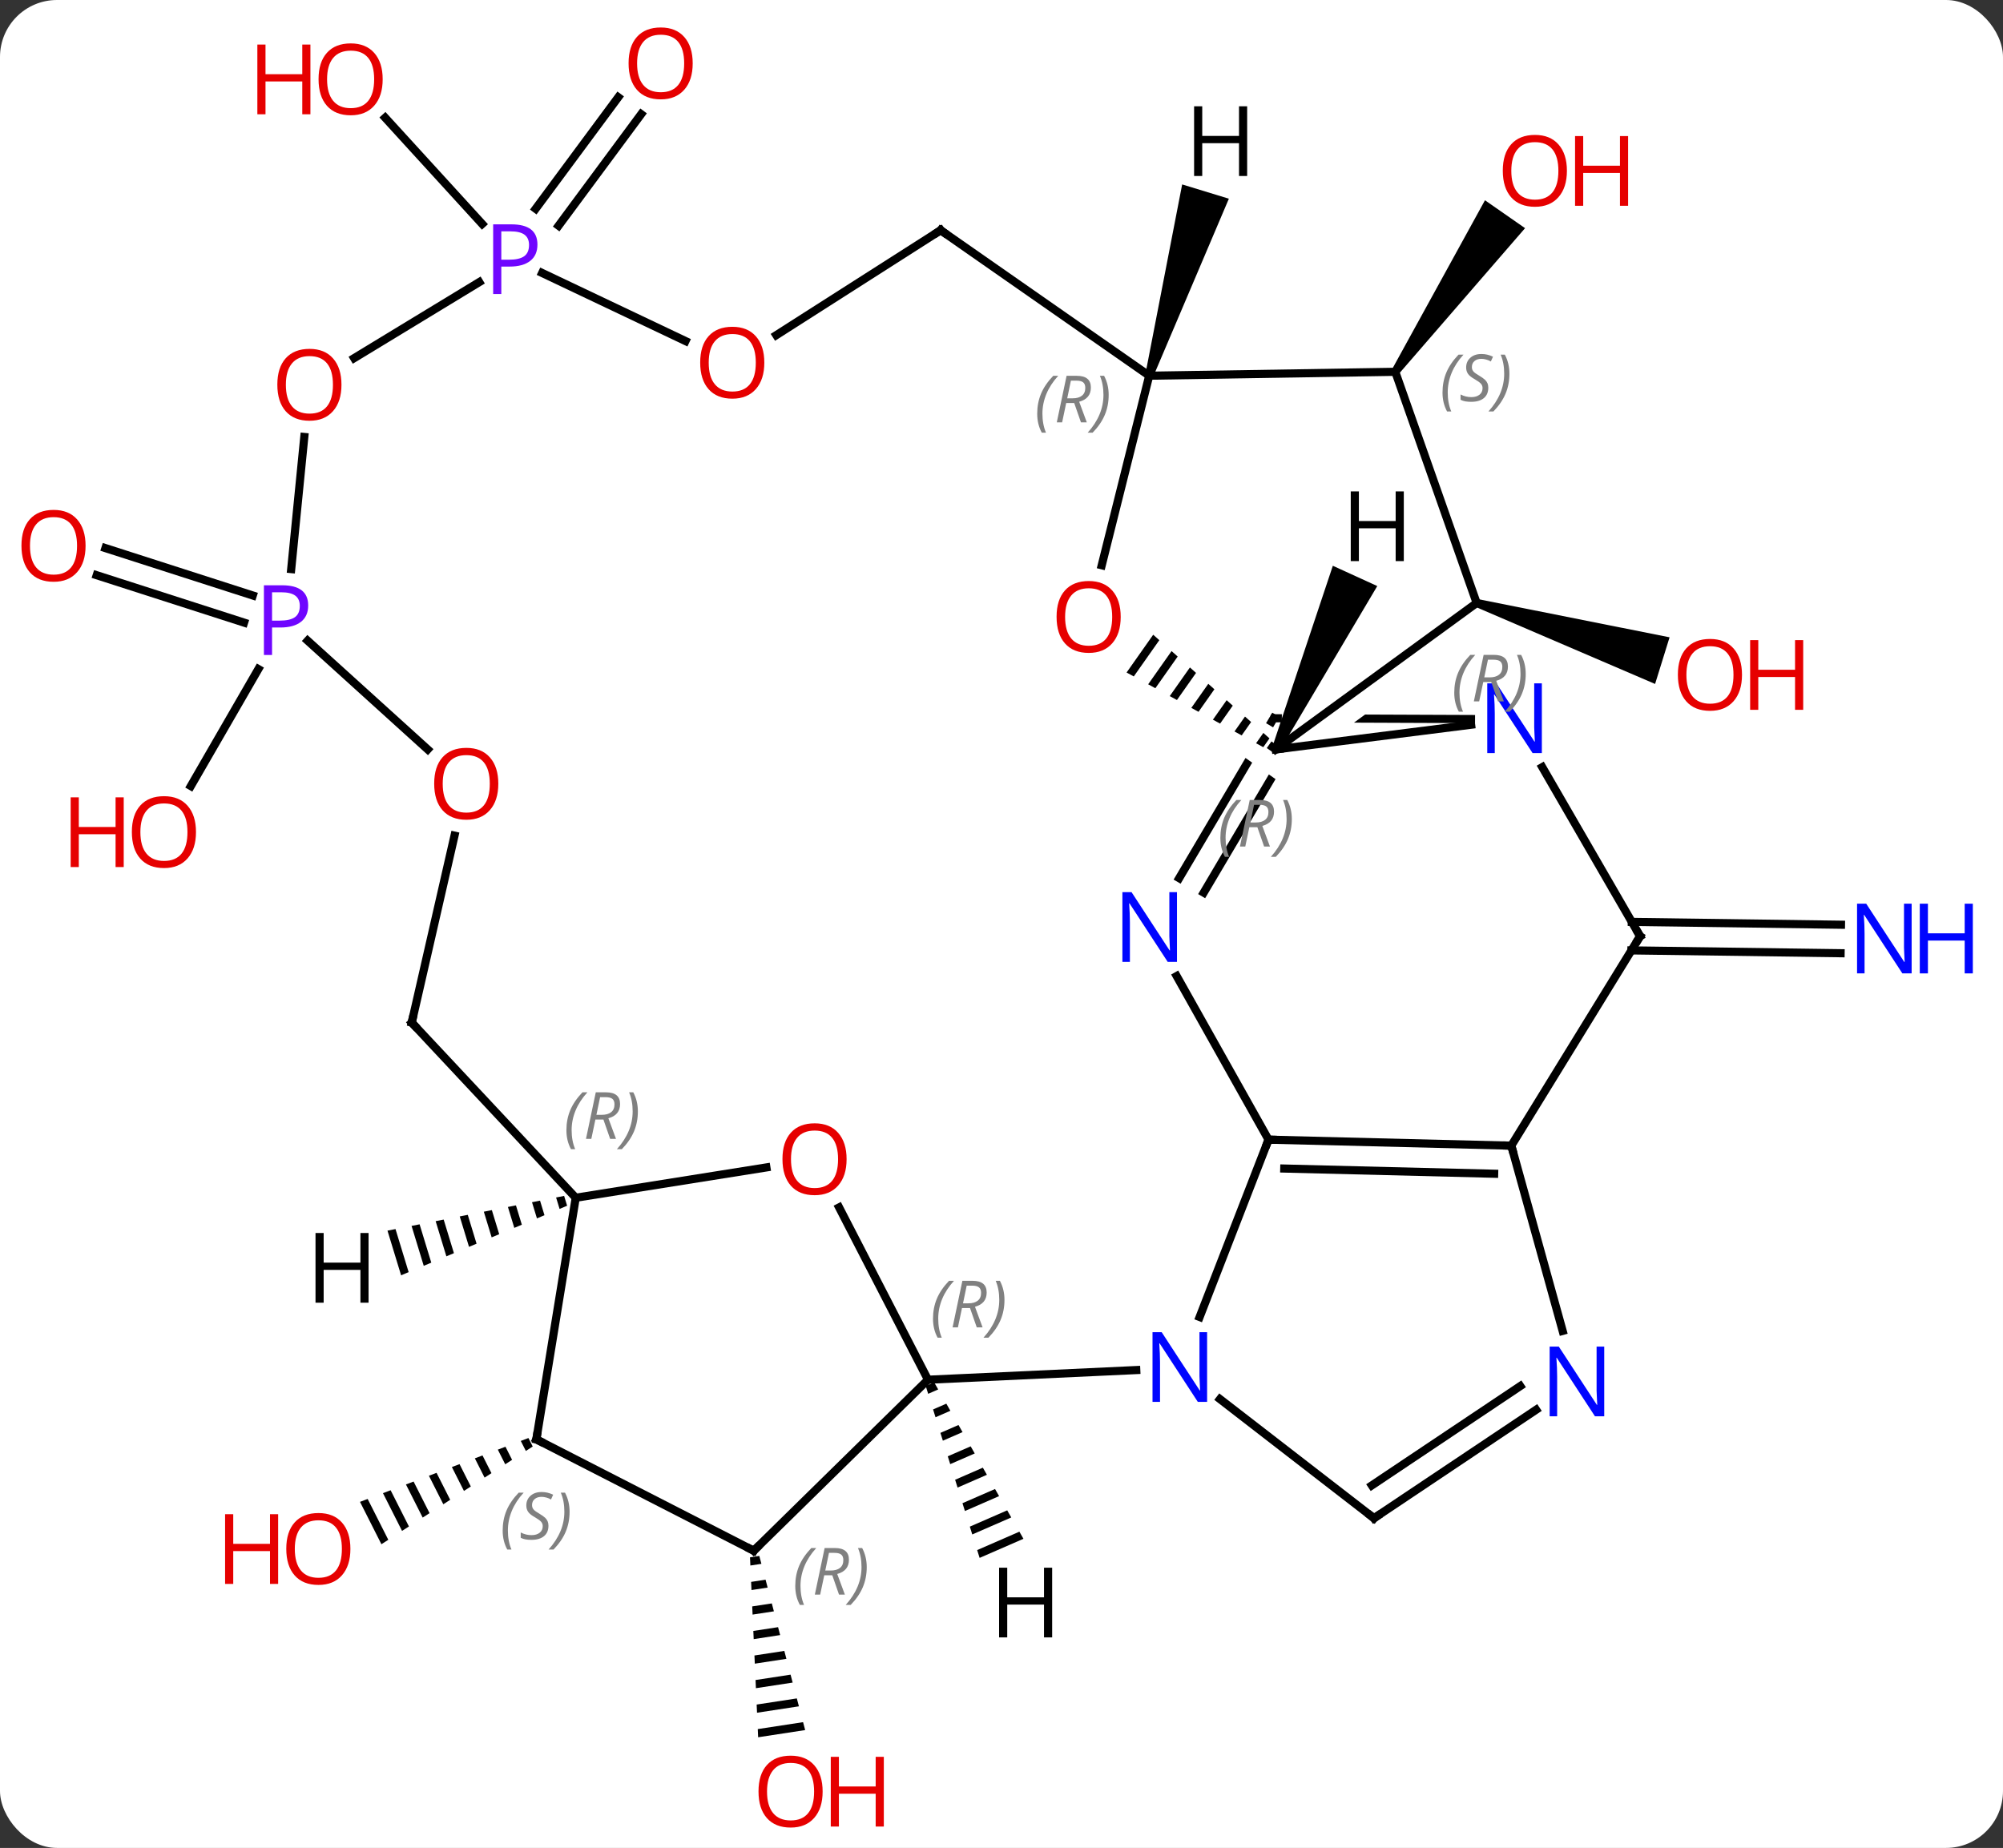 <svg width="246" viewBox="0 0 246 227" style="fill-opacity:1; color-rendering:auto; color-interpolation:auto; text-rendering:auto; stroke:black; stroke-linecap:square; stroke-miterlimit:10; shape-rendering:auto; stroke-opacity:1; fill:black; stroke-dasharray:none; font-weight:normal; stroke-width:1; font-family:'Open Sans'; font-style:normal; stroke-linejoin:miter; font-size:12; stroke-dashoffset:0; image-rendering:auto;" height="227" class="cas-substance-image" xmlns:xlink="http://www.w3.org/1999/xlink" xmlns="http://www.w3.org/2000/svg"><rect x="0" y="0" width="246" height="227" fill="#333333" stroke="none"/><svg class="cas-substance-single-component"><rect y="0" x="0" width="246" stroke="none" ry="7" rx="7" height="227" fill="white" class="cas-substance-group"/><svg y="0" x="0" width="246" viewBox="0 0 246 227" style="fill:black;" height="227" class="cas-substance-single-component-image"><svg><g><clipPath id="clipPath_ac89b496a4a544b0adb4343a9a22c44b1" clipPathUnits="userSpaceOnUse"><path d="M22.122 -39.175 L21.042 -37.349 L21.042 -37.349 L42.48 -22.233 L39.022 -17.329 L17.98 -32.167 L17.98 -32.167 L3.074 -6.948 L37.51 13.405 L56.557 -18.822 L22.122 -39.175 Z"/></clipPath><clipPath id="clipPath_ac89b496a4a544b0adb4343a9a22c44b2" clipPathUnits="userSpaceOnUse"><path d="M33.762 -45.785 L33.669 -22.726 L35.284 -23.903 L45.258 -45.738 L45.258 -45.738 L33.762 -45.785 ZM33.662 -21.096 L33.659 -20.346 L33.871 -20.81 L33.662 -21.096 ZM51.842 -45.712 L45.174 -31.114 L63.621 -44.563 L67.156 -39.715 L40.088 -19.981 L40.088 -19.981 L38.857 -17.285 L37.34 -17.977 L37.34 -17.977 L36.423 -17.309 L35.234 -18.939 L35.234 -18.939 L33.656 -19.66 L33.6 -5.785 L70.68 -5.635 L70.842 -45.635 L51.842 -45.712 Z"/></clipPath><g transform="translate(119,114)" style="text-rendering:geometricPrecision; color-rendering:optimizeQuality; color-interpolation:linearRGB; stroke-linecap:butt; image-rendering:optimizeQuality;"><path style="stroke:none;" d="M-25.745 77.13 L-26.888 77.305 L-26.888 77.305 L-26.843 78.309 L-26.843 78.309 L-25.489 78.102 L-25.489 78.102 L-25.745 77.13 ZM-24.977 80.047 L-26.752 80.319 L-26.752 80.319 L-26.706 81.323 L-26.706 81.323 L-24.721 81.019 L-24.721 81.019 L-24.977 80.047 ZM-24.209 82.964 L-26.616 83.332 L-26.616 83.332 L-26.57 84.337 L-26.57 84.337 L-23.953 83.936 L-23.953 83.936 L-24.209 82.964 ZM-23.441 85.881 L-26.479 86.346 L-26.479 86.346 L-26.434 87.351 L-26.434 87.351 L-23.185 86.853 L-23.185 86.853 L-23.441 85.881 ZM-22.673 88.798 L-26.343 89.36 L-26.343 89.36 L-26.298 90.365 L-26.298 90.365 L-22.417 89.771 L-22.417 89.771 L-22.673 88.798 ZM-21.905 91.715 L-26.207 92.374 L-26.207 92.374 L-26.161 93.378 L-26.161 93.378 L-21.649 92.688 L-21.649 92.688 L-21.905 91.715 ZM-21.137 94.633 L-26.071 95.388 L-26.071 95.388 L-26.025 96.392 L-26.025 96.392 L-20.881 95.605 L-20.881 95.605 L-21.137 94.633 ZM-20.369 97.55 L-25.934 98.401 L-25.934 98.401 L-25.889 99.406 L-25.889 99.406 L-20.113 98.522 L-20.113 98.522 L-20.369 97.55 Z"/><line y2="-0.753" y1="-0.406" x2="81.411" x1="107.1" style="fill:none;"/><line y2="2.747" y1="3.094" x2="81.364" x1="107.053" style="fill:none;"/><path style="stroke:none;" d="M-54.099 62.648 L-55.039 63.004 L-54.417 64.236 L-54.417 64.236 L-53.572 63.69 L-53.572 63.69 L-54.099 62.648 ZM-56.92 63.717 L-57.86 64.073 L-57.86 64.073 L-56.951 65.873 L-56.951 65.873 L-56.106 65.327 L-56.106 65.327 L-56.92 63.717 ZM-59.741 64.786 L-60.681 65.143 L-60.681 65.143 L-59.485 67.51 L-58.641 66.964 L-58.641 66.964 L-59.741 64.786 ZM-62.562 65.855 L-63.502 66.212 L-63.502 66.212 L-62.019 69.147 L-62.019 69.147 L-61.175 68.601 L-61.175 68.601 L-62.562 65.855 ZM-65.383 66.925 L-66.323 67.281 L-66.323 67.281 L-64.554 70.783 L-64.554 70.783 L-63.709 70.238 L-63.709 70.238 L-65.383 66.925 ZM-68.204 67.994 L-69.144 68.35 L-69.144 68.35 L-67.088 72.42 L-66.243 71.875 L-68.204 67.994 ZM-71.025 69.063 L-71.965 69.42 L-69.622 74.057 L-69.622 74.057 L-68.777 73.511 L-71.025 69.063 ZM-73.846 70.132 L-74.786 70.489 L-74.786 70.489 L-72.156 75.694 L-72.156 75.694 L-71.311 75.148 L-71.311 75.148 L-73.846 70.132 Z"/><path style="stroke:none;" d="M62.21 -39.453 L62.506 -40.407 L86.05 -35.713 L84.271 -29.983 Z"/><line y2="-37.519" y1="-43.339" x2="-89.026" x1="-107.122" style="fill:none;"/><line y2="-40.851" y1="-46.671" x2="-87.955" x1="-106.051" style="fill:none;"/><line y2="-31.81" y1="-17.44" x2="-87.268" x1="-95.564" style="fill:none;"/><path style="stroke:none;" d="M52.772 -68.042 L51.952 -68.614 L63.378 -89.4 L68.302 -85.972 Z"/><line y2="-88.356" y1="-102.056" x2="-53.211" x1="-43.068" style="fill:none;"/><line y2="-86.273" y1="-99.974" x2="-50.398" x1="-40.255" style="fill:none;"/><line y2="-86.49" y1="-99.54" x2="-59.78" x1="-71.694" style="fill:none;"/><line y2="25.995" y1="47.78" x2="36.795" x1="28.334" style="fill:none;"/><line y2="55.485" y1="54.299" x2="-5.028" x1="20.55" style="fill:none;"/><line y2="72.498" y1="57.867" x2="49.749" x1="30.833" style="fill:none;"/><line y2="26.733" y1="25.995" x2="66.612" x1="36.795" style="fill:none;"/><line y2="30.182" y1="29.544" x2="64.505" x1="38.728" style="fill:none;"/><line y2="5.9" y1="25.995" x2="25.513" x1="36.795" style="fill:none;"/><line y2="34.32" y1="55.485" x2="-15.944" x1="-5.028" style="fill:none;"/><line y2="76.491" y1="55.485" x2="-26.427" x1="-5.028" style="fill:none;"/><line y2="59.176" y1="72.498" x2="69.659" x1="49.749" style="fill:none;"/><line y2="56.267" y1="68.465" x2="67.713" x1="49.482" style="fill:none;"/><line y2="49.487" y1="26.733" x2="72.918" x1="66.612" style="fill:none;"/><line y2="1.011" y1="26.733" x2="82.431" x1="66.612" style="fill:none;"/><line y2="-25.77" y1="-6.128" x2="37.431" x1="25.822" style="fill:none; clip-path:url(#clipPath_ac89b496a4a544b0adb4343a9a22c44b1);"/><line y2="-22.25" y1="-4.347" x2="39.416" x1="28.835" style="fill:none; clip-path:url(#clipPath_ac89b496a4a544b0adb4343a9a22c44b1);"/><line y2="33.132" y1="29.407" x2="-48.291" x1="-24.876" style="fill:none;"/><line y2="62.811" y1="76.491" x2="-53.127" x1="-26.427" style="fill:none;"/><line y2="-19.762" y1="1.011" x2="70.416" x1="82.431" style="fill:none;"/><line y2="-25.672" y1="-25.77" x2="61.66" x1="37.431" style="fill:none; clip-path:url(#clipPath_ac89b496a4a544b0adb4343a9a22c44b2);"/><line y2="62.811" y1="33.132" x2="-53.127" x1="-48.291" style="fill:none;"/><line y2="11.613" y1="33.132" x2="-68.433" x1="-48.291" style="fill:none;"/><line y2="-21.942" y1="-24.975" x2="37.686" x1="61.675" style="fill:none;"/><line y2="-11.351" y1="11.613" x2="-63.179" x1="-68.433" style="fill:none;"/><path style="stroke:none;" d="M22.632 -36.031 L19.362 -31.389 L20.246 -30.906 L20.246 -30.906 L23.383 -35.361 L23.383 -35.361 L22.632 -36.031 ZM24.887 -34.021 L22.013 -29.941 L22.896 -29.458 L25.638 -33.351 L25.638 -33.351 L24.887 -34.021 ZM27.141 -32.01 L24.663 -28.492 L25.547 -28.009 L25.547 -28.009 L27.893 -31.34 L27.893 -31.34 L27.141 -32.01 ZM29.396 -30 L27.314 -27.044 L27.314 -27.044 L28.198 -26.561 L28.198 -26.561 L30.148 -29.329 L30.148 -29.329 L29.396 -30 ZM31.651 -27.989 L29.965 -25.595 L30.849 -25.112 L30.849 -25.112 L32.403 -27.319 L32.403 -27.319 L31.651 -27.989 ZM33.906 -25.978 L32.616 -24.147 L32.616 -24.147 L33.499 -23.664 L34.657 -25.308 L33.906 -25.978 ZM36.16 -23.968 L35.266 -22.698 L36.15 -22.215 L36.15 -22.215 L36.912 -23.298 L36.16 -23.968 Z"/><line y2="-39.93" y1="-21.942" x2="62.358" x1="37.686" style="fill:none;"/><line y2="-35.298" y1="-21.939" x2="-81.219" x1="-66.47" style="fill:none;"/><line y2="-67.848" y1="-44.565" x2="22.14" x1="16.31" style="fill:none;"/><line y2="-68.328" y1="-39.93" x2="52.362" x1="62.358" style="fill:none;"/><line y2="-60.324" y1="-44.094" x2="-81.628" x1="-83.235" style="fill:none;"/><line y2="-68.328" y1="-67.848" x2="52.362" x1="22.14" style="fill:none;"/><line y2="-85.719" y1="-67.848" x2="-3.471" x1="22.14" style="fill:none;"/><line y2="-79.344" y1="-70.007" x2="-60.141" x1="-75.503" style="fill:none;"/><line y2="-72.831" y1="-85.719" x2="-23.658" x1="-3.471" style="fill:none;"/><line y2="-72.106" y1="-80.468" x2="-34.811" x1="-52.415" style="fill:none;"/><path style="stroke:none;" d="M-4.273 55.806 L-5.307 56.257 L-5.307 56.257 L-5.006 57.217 L-5.006 57.217 L-3.774 56.679 L-3.774 56.679 L-4.273 55.806 ZM-2.777 58.426 L-4.404 59.136 L-4.404 59.136 L-4.103 60.096 L-4.103 60.096 L-2.278 59.3 L-2.278 59.3 L-2.777 58.426 ZM-1.281 61.047 L-3.502 62.015 L-3.502 62.015 L-3.201 62.975 L-3.201 62.975 L-0.783 61.921 L-0.783 61.921 L-1.281 61.047 ZM0.214 63.668 L-2.599 64.894 L-2.599 64.894 L-2.298 65.854 L-2.298 65.854 L0.713 64.542 L0.713 64.542 L0.214 63.668 ZM1.71 66.289 L-1.696 67.774 L-1.696 67.774 L-1.395 68.734 L-1.395 68.734 L2.209 67.162 L2.209 67.162 L1.71 66.289 ZM3.206 68.91 L-0.793 70.653 L-0.793 70.653 L-0.492 71.613 L-0.492 71.613 L3.704 69.783 L3.704 69.783 L3.206 68.91 ZM4.701 71.531 L0.11 73.532 L0.11 73.532 L0.41 74.492 L0.41 74.492 L5.2 72.404 L5.2 72.404 L4.701 71.531 ZM6.197 74.151 L1.012 76.412 L1.012 76.412 L1.313 77.371 L1.313 77.371 L6.696 75.025 L6.696 75.025 L6.197 74.151 Z"/><path style="stroke:none;" d="M-49.717 32.905 L-50.703 33.099 L-50.703 33.099 L-50.275 34.503 L-50.275 34.503 L-49.348 34.114 L-49.348 34.114 L-49.717 32.905 ZM-52.675 33.487 L-53.661 33.681 L-53.661 33.681 L-53.055 35.668 L-53.055 35.668 L-52.129 35.279 L-52.129 35.279 L-52.675 33.487 ZM-55.634 34.069 L-56.62 34.263 L-55.836 36.833 L-55.836 36.833 L-54.909 36.444 L-54.909 36.444 L-55.634 34.069 ZM-58.592 34.651 L-59.578 34.845 L-59.578 34.845 L-58.617 37.998 L-57.69 37.609 L-57.69 37.609 L-58.592 34.651 ZM-61.55 35.233 L-62.537 35.426 L-62.537 35.426 L-61.397 39.163 L-61.397 39.163 L-60.47 38.774 L-60.47 38.774 L-61.55 35.233 ZM-64.509 35.814 L-65.495 36.008 L-65.495 36.008 L-64.178 40.328 L-63.251 39.939 L-63.251 39.939 L-64.509 35.814 ZM-67.467 36.396 L-68.454 36.59 L-68.454 36.59 L-66.958 41.493 L-66.031 41.104 L-66.031 41.104 L-67.467 36.396 ZM-70.426 36.978 L-71.412 37.172 L-71.412 37.172 L-69.739 42.658 L-69.739 42.658 L-68.812 42.269 L-68.812 42.269 L-70.426 36.978 Z"/><path style="stroke:none;" d="M38.141 -21.734 L37.231 -22.15 L44.693 -44.501 L50.15 -42.008 Z"/><path style="stroke:none;" d="M22.618 -67.702 L21.662 -67.994 L26.188 -91.345 L31.925 -89.591 Z"/></g><g transform="translate(119,114)" style="fill:rgb(230,0,0); text-rendering:geometricPrecision; color-rendering:optimizeQuality; image-rendering:optimizeQuality; font-family:'Open Sans'; stroke:rgb(230,0,0); color-interpolation:linearRGB;"><path style="stroke:none;" d="M-17.968 106.076 Q-17.968 108.138 -19.008 109.318 Q-20.047 110.498 -21.89 110.498 Q-23.781 110.498 -24.812 109.334 Q-25.843 108.169 -25.843 106.06 Q-25.843 103.966 -24.812 102.818 Q-23.781 101.669 -21.89 101.669 Q-20.031 101.669 -19 102.841 Q-17.968 104.013 -17.968 106.076 ZM-24.797 106.076 Q-24.797 107.81 -24.054 108.716 Q-23.312 109.623 -21.89 109.623 Q-20.468 109.623 -19.742 108.724 Q-19.015 107.826 -19.015 106.076 Q-19.015 104.341 -19.742 103.451 Q-20.468 102.56 -21.89 102.56 Q-23.312 102.56 -24.054 103.459 Q-24.797 104.357 -24.797 106.076 Z"/><path style="stroke:none;" d="M-10.453 110.373 L-11.453 110.373 L-11.453 106.341 L-15.969 106.341 L-15.969 110.373 L-16.968 110.373 L-16.968 101.81 L-15.969 101.81 L-15.969 105.451 L-11.453 105.451 L-11.453 101.81 L-10.453 101.81 L-10.453 110.373 Z"/><path style="fill:rgb(0,5,255); stroke:none;" d="M115.78 5.572 L114.639 5.572 L109.951 -1.615 L109.905 -1.615 Q109.998 -0.35 109.998 0.697 L109.998 5.572 L109.076 5.572 L109.076 -2.99 L110.201 -2.99 L114.873 4.166 L114.92 4.166 Q114.92 4.01 114.873 3.15 Q114.826 2.291 114.842 1.916 L114.842 -2.99 L115.78 -2.99 L115.78 5.572 Z"/><path style="fill:rgb(0,5,255); stroke:none;" d="M123.295 5.572 L122.295 5.572 L122.295 1.541 L117.78 1.541 L117.78 5.572 L116.78 5.572 L116.78 -2.99 L117.78 -2.99 L117.78 0.65 L122.295 0.65 L122.295 -2.99 L123.295 -2.99 L123.295 5.572 Z"/><path style="stroke:none;" d="M-75.965 76.271 Q-75.965 78.333 -77.004 79.513 Q-78.043 80.693 -79.886 80.693 Q-81.777 80.693 -82.808 79.528 Q-83.84 78.364 -83.84 76.255 Q-83.84 74.161 -82.808 73.013 Q-81.777 71.864 -79.886 71.864 Q-78.027 71.864 -76.996 73.036 Q-75.965 74.208 -75.965 76.271 ZM-82.793 76.271 Q-82.793 78.005 -82.05 78.911 Q-81.308 79.818 -79.886 79.818 Q-78.465 79.818 -77.738 78.919 Q-77.011 78.021 -77.011 76.271 Q-77.011 74.536 -77.738 73.646 Q-78.465 72.755 -79.886 72.755 Q-81.308 72.755 -82.05 73.653 Q-82.793 74.552 -82.793 76.271 Z"/><path style="stroke:none;" d="M-84.84 80.568 L-85.84 80.568 L-85.84 76.536 L-90.355 76.536 L-90.355 80.568 L-91.355 80.568 L-91.355 72.005 L-90.355 72.005 L-90.355 75.646 L-85.84 75.646 L-85.84 72.005 L-84.84 72.005 L-84.84 80.568 Z"/><path style="stroke:none;" d="M94.945 -31.102 Q94.945 -29.04 93.906 -27.86 Q92.867 -26.68 91.024 -26.68 Q89.133 -26.68 88.102 -27.845 Q87.07 -29.009 87.07 -31.118 Q87.07 -33.212 88.102 -34.36 Q89.133 -35.509 91.024 -35.509 Q92.883 -35.509 93.914 -34.337 Q94.945 -33.165 94.945 -31.102 ZM88.117 -31.102 Q88.117 -29.368 88.86 -28.462 Q89.602 -27.555 91.024 -27.555 Q92.445 -27.555 93.172 -28.454 Q93.899 -29.352 93.899 -31.102 Q93.899 -32.837 93.172 -33.727 Q92.445 -34.618 91.024 -34.618 Q89.602 -34.618 88.86 -33.719 Q88.117 -32.821 88.117 -31.102 Z"/><path style="stroke:none;" d="M102.461 -26.805 L101.461 -26.805 L101.461 -30.837 L96.945 -30.837 L96.945 -26.805 L95.945 -26.805 L95.945 -35.368 L96.945 -35.368 L96.945 -31.727 L101.461 -31.727 L101.461 -35.368 L102.461 -35.368 L102.461 -26.805 Z"/><path style="stroke:none;" d="M-108.49 -46.954 Q-108.49 -44.892 -109.53 -43.712 Q-110.569 -42.532 -112.412 -42.532 Q-114.303 -42.532 -115.334 -43.697 Q-116.365 -44.861 -116.365 -46.97 Q-116.365 -49.064 -115.334 -50.212 Q-114.303 -51.361 -112.412 -51.361 Q-110.553 -51.361 -109.522 -50.189 Q-108.49 -49.017 -108.49 -46.954 ZM-115.319 -46.954 Q-115.319 -45.22 -114.576 -44.314 Q-113.834 -43.407 -112.412 -43.407 Q-110.99 -43.407 -110.264 -44.306 Q-109.537 -45.204 -109.537 -46.954 Q-109.537 -48.689 -110.264 -49.579 Q-110.99 -50.47 -112.412 -50.47 Q-113.834 -50.47 -114.576 -49.572 Q-115.319 -48.673 -115.319 -46.954 Z"/><path style="stroke:none;" d="M-94.93 -11.788 Q-94.93 -9.726 -95.97 -8.546 Q-97.009 -7.366 -98.852 -7.366 Q-100.743 -7.366 -101.774 -8.53 Q-102.805 -9.695 -102.805 -11.804 Q-102.805 -13.898 -101.774 -15.046 Q-100.743 -16.195 -98.852 -16.195 Q-96.993 -16.195 -95.962 -15.023 Q-94.93 -13.851 -94.93 -11.788 ZM-101.759 -11.788 Q-101.759 -10.054 -101.016 -9.148 Q-100.274 -8.241 -98.852 -8.241 Q-97.43 -8.241 -96.704 -9.14 Q-95.977 -10.038 -95.977 -11.788 Q-95.977 -13.523 -96.704 -14.413 Q-97.43 -15.304 -98.852 -15.304 Q-100.274 -15.304 -101.016 -14.405 Q-101.759 -13.507 -101.759 -11.788 Z"/><path style="stroke:none;" d="M-103.805 -7.491 L-104.805 -7.491 L-104.805 -11.523 L-109.321 -11.523 L-109.321 -7.491 L-110.321 -7.491 L-110.321 -16.054 L-109.321 -16.054 L-109.321 -12.413 L-104.805 -12.413 L-104.805 -16.054 L-103.805 -16.054 L-103.805 -7.491 Z"/><path style="stroke:none;" d="M73.442 -93.019 Q73.442 -90.957 72.402 -89.777 Q71.363 -88.597 69.52 -88.597 Q67.629 -88.597 66.598 -89.761 Q65.567 -90.926 65.567 -93.035 Q65.567 -95.129 66.598 -96.277 Q67.629 -97.426 69.52 -97.426 Q71.379 -97.426 72.41 -96.254 Q73.442 -95.082 73.442 -93.019 ZM66.613 -93.019 Q66.613 -91.285 67.356 -90.379 Q68.098 -89.472 69.52 -89.472 Q70.942 -89.472 71.668 -90.371 Q72.395 -91.269 72.395 -93.019 Q72.395 -94.754 71.668 -95.644 Q70.942 -96.535 69.52 -96.535 Q68.098 -96.535 67.356 -95.636 Q66.613 -94.738 66.613 -93.019 Z"/><path style="stroke:none;" d="M80.957 -88.722 L79.957 -88.722 L79.957 -92.754 L75.442 -92.754 L75.442 -88.722 L74.442 -88.722 L74.442 -97.285 L75.442 -97.285 L75.442 -93.644 L79.957 -93.644 L79.957 -97.285 L80.957 -97.285 L80.957 -88.722 Z"/><path style="stroke:none;" d="M-33.925 -106.216 Q-33.925 -104.154 -34.965 -102.974 Q-36.004 -101.794 -37.847 -101.794 Q-39.738 -101.794 -40.769 -102.959 Q-41.8 -104.123 -41.8 -106.232 Q-41.8 -108.326 -40.769 -109.474 Q-39.738 -110.623 -37.847 -110.623 Q-35.988 -110.623 -34.957 -109.451 Q-33.925 -108.279 -33.925 -106.216 ZM-40.754 -106.216 Q-40.754 -104.482 -40.011 -103.576 Q-39.269 -102.669 -37.847 -102.669 Q-36.425 -102.669 -35.699 -103.568 Q-34.972 -104.466 -34.972 -106.216 Q-34.972 -107.951 -35.699 -108.841 Q-36.425 -109.732 -37.847 -109.732 Q-39.269 -109.732 -40.011 -108.834 Q-40.754 -107.935 -40.754 -106.216 Z"/><path style="stroke:none;" d="M-72.001 -104.26 Q-72.001 -102.198 -73.041 -101.018 Q-74.08 -99.838 -75.923 -99.838 Q-77.814 -99.838 -78.845 -101.002 Q-79.876 -102.167 -79.876 -104.276 Q-79.876 -106.37 -78.845 -107.518 Q-77.814 -108.667 -75.923 -108.667 Q-74.064 -108.667 -73.033 -107.495 Q-72.001 -106.323 -72.001 -104.26 ZM-78.83 -104.26 Q-78.83 -102.526 -78.087 -101.62 Q-77.345 -100.713 -75.923 -100.713 Q-74.501 -100.713 -73.775 -101.612 Q-73.048 -102.51 -73.048 -104.26 Q-73.048 -105.995 -73.775 -106.885 Q-74.501 -107.776 -75.923 -107.776 Q-77.345 -107.776 -78.087 -106.877 Q-78.83 -105.979 -78.83 -104.26 Z"/><path style="stroke:none;" d="M-80.876 -99.963 L-81.876 -99.963 L-81.876 -103.995 L-86.392 -103.995 L-86.392 -99.963 L-87.392 -99.963 L-87.392 -108.526 L-86.392 -108.526 L-86.392 -104.885 L-81.876 -104.885 L-81.876 -108.526 L-80.876 -108.526 L-80.876 -99.963 Z"/><path style="fill:rgb(0,5,255); stroke:none;" d="M29.251 58.207 L28.11 58.207 L23.422 51.02 L23.376 51.02 Q23.469 52.285 23.469 53.332 L23.469 58.207 L22.547 58.207 L22.547 49.645 L23.672 49.645 L28.344 56.801 L28.391 56.801 Q28.391 56.645 28.344 55.785 Q28.297 54.926 28.313 54.551 L28.313 49.645 L29.251 49.645 L29.251 58.207 Z"/></g><g transform="translate(119,114)" style="stroke-linecap:butt; text-rendering:geometricPrecision; color-rendering:optimizeQuality; image-rendering:optimizeQuality; font-family:'Open Sans'; color-interpolation:linearRGB; stroke-miterlimit:5;"><path style="fill:none;" d="M37.295 26.007 L36.795 25.995 L36.614 26.461"/></g><g transform="translate(119,114)" style="stroke-linecap:butt; font-size:8.4px; fill:gray; text-rendering:geometricPrecision; image-rendering:optimizeQuality; color-rendering:optimizeQuality; font-family:'Open Sans'; font-style:italic; stroke:gray; color-interpolation:linearRGB; stroke-miterlimit:5;"><path style="stroke:none;" d="M-4.412 47.992 Q-4.412 46.663 -3.943 45.538 Q-3.474 44.413 -2.443 43.335 L-1.834 43.335 Q-2.803 44.398 -3.287 45.57 Q-3.771 46.742 -3.771 47.976 Q-3.771 49.304 -3.334 50.32 L-3.849 50.32 Q-4.412 49.288 -4.412 47.992 ZM-0.852 46.679 L-1.352 49.054 L-2.008 49.054 L-0.805 43.335 L0.445 43.335 Q2.179 43.335 2.179 44.773 Q2.179 46.132 0.742 46.523 L1.679 49.054 L0.961 49.054 L0.133 46.679 L-0.852 46.679 ZM-0.274 43.929 Q-0.664 45.851 -0.727 46.101 L-0.071 46.101 Q0.679 46.101 1.086 45.773 Q1.492 45.445 1.492 44.82 Q1.492 44.351 1.234 44.14 Q0.976 43.929 0.383 43.929 L-0.274 43.929 ZM4.365 45.679 Q4.365 47.007 3.889 48.14 Q3.412 49.273 2.397 50.32 L1.787 50.32 Q3.725 48.163 3.725 45.679 Q3.725 44.351 3.287 43.335 L3.803 43.335 Q4.365 44.398 4.365 45.679 Z"/><path style="fill:none; stroke:black;" d="M49.353 72.192 L49.749 72.498 L50.165 72.22"/><path style="fill:none; stroke:black;" d="M66.112 26.721 L66.612 26.733 L66.746 27.215"/></g><g transform="translate(119,114)" style="stroke-linecap:butt; fill:rgb(0,5,255); text-rendering:geometricPrecision; color-rendering:optimizeQuality; image-rendering:optimizeQuality; font-family:'Open Sans'; stroke:rgb(0,5,255); color-interpolation:linearRGB; stroke-miterlimit:5;"><path style="stroke:none;" d="M25.552 4.156 L24.411 4.156 L19.723 -3.031 L19.677 -3.031 Q19.77 -1.766 19.77 -0.719 L19.77 4.156 L18.848 4.156 L18.848 -4.406 L19.973 -4.406 L24.645 2.75 L24.692 2.75 Q24.692 2.594 24.645 1.734 Q24.598 0.875 24.614 0.5 L24.614 -4.406 L25.552 -4.406 L25.552 4.156 Z"/><path style="fill:rgb(230,0,0); stroke:none;" d="M-15.025 28.397 Q-15.025 30.459 -16.065 31.639 Q-17.104 32.819 -18.947 32.819 Q-20.838 32.819 -21.869 31.654 Q-22.901 30.49 -22.901 28.381 Q-22.901 26.287 -21.869 25.139 Q-20.838 23.99 -18.947 23.99 Q-17.088 23.99 -16.057 25.162 Q-15.025 26.334 -15.025 28.397 ZM-21.854 28.397 Q-21.854 30.131 -21.111 31.037 Q-20.369 31.944 -18.947 31.944 Q-17.526 31.944 -16.799 31.045 Q-16.072 30.147 -16.072 28.397 Q-16.072 26.662 -16.799 25.772 Q-17.526 24.881 -18.947 24.881 Q-20.369 24.881 -21.111 25.779 Q-21.854 26.678 -21.854 28.397 Z"/><path style="fill:none; stroke:black;" d="M-26.07 76.141 L-26.427 76.491 L-26.872 76.263"/></g><g transform="translate(119,114)" style="stroke-linecap:butt; font-size:8.4px; fill:gray; text-rendering:geometricPrecision; image-rendering:optimizeQuality; color-rendering:optimizeQuality; font-family:'Open Sans'; font-style:italic; stroke:gray; color-interpolation:linearRGB; stroke-miterlimit:5;"><path style="stroke:none;" d="M-21.329 80.817 Q-21.329 79.489 -20.86 78.364 Q-20.391 77.239 -19.36 76.16 L-18.75 76.16 Q-19.719 77.223 -20.204 78.395 Q-20.688 79.567 -20.688 80.801 Q-20.688 82.129 -20.25 83.145 L-20.766 83.145 Q-21.329 82.114 -21.329 80.817 ZM-17.769 79.504 L-18.269 81.879 L-18.925 81.879 L-17.722 76.16 L-16.472 76.16 Q-14.737 76.16 -14.737 77.598 Q-14.737 78.957 -16.175 79.348 L-15.237 81.879 L-15.956 81.879 L-16.784 79.504 L-17.769 79.504 ZM-17.19 76.754 Q-17.581 78.676 -17.644 78.926 L-16.987 78.926 Q-16.237 78.926 -15.831 78.598 Q-15.425 78.27 -15.425 77.645 Q-15.425 77.176 -15.683 76.965 Q-15.94 76.754 -16.534 76.754 L-17.19 76.754 ZM-12.551 78.504 Q-12.551 79.832 -13.028 80.965 Q-13.505 82.098 -14.52 83.145 L-15.13 83.145 Q-13.192 80.989 -13.192 78.504 Q-13.192 77.176 -13.63 76.16 L-13.114 76.16 Q-12.551 77.223 -12.551 78.504 Z"/></g><g transform="translate(119,114)" style="stroke-linecap:butt; fill:rgb(0,5,255); text-rendering:geometricPrecision; color-rendering:optimizeQuality; image-rendering:optimizeQuality; font-family:'Open Sans'; stroke:rgb(0,5,255); color-interpolation:linearRGB; stroke-miterlimit:5;"><path style="stroke:none;" d="M78.025 59.977 L76.884 59.977 L72.196 52.79 L72.15 52.79 Q72.243 54.055 72.243 55.102 L72.243 59.977 L71.321 59.977 L71.321 51.415 L72.446 51.415 L77.118 58.571 L77.165 58.571 Q77.165 58.415 77.118 57.555 Q77.071 56.696 77.087 56.321 L77.087 51.415 L78.025 51.415 L78.025 59.977 Z"/><path style="fill:none; stroke:black;" d="M82.169 1.437 L82.431 1.011 L82.181 0.578"/><path style="fill:none; stroke:black;" d="M37.177 -25.34 L37.431 -25.77 L37.931 -25.768"/></g><g transform="translate(119,114)" style="stroke-linecap:butt; font-size:8.4px; fill:gray; text-rendering:geometricPrecision; image-rendering:optimizeQuality; color-rendering:optimizeQuality; font-family:'Open Sans'; font-style:italic; stroke:gray; color-interpolation:linearRGB; stroke-miterlimit:5;"><path style="stroke:none;" d="M-49.436 24.837 Q-49.436 23.509 -48.967 22.384 Q-48.498 21.259 -47.467 20.18 L-46.858 20.18 Q-47.827 21.243 -48.311 22.415 Q-48.795 23.587 -48.795 24.821 Q-48.795 26.149 -48.358 27.165 L-48.873 27.165 Q-49.436 26.134 -49.436 24.837 ZM-45.876 23.524 L-46.376 25.899 L-47.032 25.899 L-45.829 20.18 L-44.579 20.18 Q-42.845 20.18 -42.845 21.618 Q-42.845 22.977 -44.282 23.368 L-43.345 25.899 L-44.063 25.899 L-44.892 23.524 L-45.876 23.524 ZM-45.298 20.774 Q-45.688 22.696 -45.751 22.946 L-45.095 22.946 Q-44.345 22.946 -43.938 22.618 Q-43.532 22.29 -43.532 21.665 Q-43.532 21.196 -43.79 20.985 Q-44.048 20.774 -44.642 20.774 L-45.298 20.774 ZM-40.659 22.524 Q-40.659 23.852 -41.135 24.985 Q-41.612 26.118 -42.627 27.165 L-43.237 27.165 Q-41.299 25.009 -41.299 22.524 Q-41.299 21.196 -41.737 20.18 L-41.221 20.18 Q-40.659 21.243 -40.659 22.524 Z"/><path style="fill:none; stroke:black;" d="M-52.682 63.039 L-53.127 62.811 L-53.047 62.318"/><path style="stroke:none;" d="M-57.264 74.014 Q-57.264 72.686 -56.795 71.561 Q-56.326 70.436 -55.295 69.358 L-54.685 69.358 Q-55.654 70.42 -56.139 71.592 Q-56.623 72.764 -56.623 73.999 Q-56.623 75.327 -56.185 76.342 L-56.701 76.342 Q-57.264 75.311 -57.264 74.014 ZM-51.641 73.42 Q-51.641 74.249 -52.188 74.702 Q-52.735 75.155 -53.735 75.155 Q-54.141 75.155 -54.453 75.1 Q-54.766 75.045 -55.047 74.905 L-55.047 74.249 Q-54.422 74.577 -53.719 74.577 Q-53.094 74.577 -52.719 74.28 Q-52.344 73.983 -52.344 73.467 Q-52.344 73.155 -52.547 72.928 Q-52.75 72.702 -53.313 72.374 Q-53.907 72.045 -54.133 71.717 Q-54.36 71.389 -54.36 70.936 Q-54.36 70.202 -53.844 69.741 Q-53.328 69.28 -52.485 69.28 Q-52.11 69.28 -51.774 69.358 Q-51.438 69.436 -51.063 69.608 L-51.328 70.202 Q-51.578 70.045 -51.899 69.959 Q-52.219 69.874 -52.485 69.874 Q-53.016 69.874 -53.336 70.147 Q-53.657 70.42 -53.657 70.889 Q-53.657 71.092 -53.586 71.241 Q-53.516 71.389 -53.375 71.522 Q-53.235 71.655 -52.813 71.905 Q-52.25 72.249 -52.047 72.444 Q-51.844 72.639 -51.742 72.874 Q-51.641 73.108 -51.641 73.42 ZM-49.046 71.702 Q-49.046 73.03 -49.523 74.162 Q-50 75.295 -51.015 76.342 L-51.625 76.342 Q-49.687 74.186 -49.687 71.702 Q-49.687 70.374 -50.125 69.358 L-49.609 69.358 Q-49.046 70.42 -49.046 71.702 Z"/></g><g transform="translate(119,114)" style="stroke-linecap:butt; fill:rgb(0,5,255); text-rendering:geometricPrecision; color-rendering:optimizeQuality; image-rendering:optimizeQuality; font-family:'Open Sans'; stroke:rgb(0,5,255); color-interpolation:linearRGB; stroke-miterlimit:5;"><path style="stroke:none;" d="M70.363 -21.494 L69.222 -21.494 L64.534 -28.681 L64.488 -28.681 Q64.581 -27.416 64.581 -26.369 L64.581 -21.494 L63.659 -21.494 L63.659 -30.056 L64.784 -30.056 L69.456 -22.9 L69.503 -22.9 Q69.503 -23.056 69.456 -23.916 Q69.409 -24.775 69.425 -25.15 L69.425 -30.056 L70.363 -30.056 L70.363 -21.494 Z"/><path style="fill:none; stroke:black;" d="M-68.091 11.978 L-68.433 11.613 L-68.322 11.126"/><path style="fill:none; stroke:black;" d="M37.277 -22.23 L37.686 -21.942 L38.182 -22.005"/></g><g transform="translate(119,114)" style="stroke-linecap:butt; font-size:8.4px; fill:gray; text-rendering:geometricPrecision; image-rendering:optimizeQuality; color-rendering:optimizeQuality; font-family:'Open Sans'; font-style:italic; stroke:gray; color-interpolation:linearRGB; stroke-miterlimit:5;"><path style="stroke:none;" d="M30.88 -11.075 Q30.88 -12.403 31.348 -13.528 Q31.817 -14.653 32.848 -15.731 L33.458 -15.731 Q32.489 -14.668 32.005 -13.496 Q31.52 -12.325 31.52 -11.09 Q31.52 -9.762 31.958 -8.746 L31.442 -8.746 Q30.88 -9.778 30.88 -11.075 ZM34.44 -12.387 L33.94 -10.012 L33.283 -10.012 L34.487 -15.731 L35.737 -15.731 Q37.471 -15.731 37.471 -14.293 Q37.471 -12.934 36.033 -12.543 L36.971 -10.012 L36.252 -10.012 L35.424 -12.387 L34.44 -12.387 ZM35.018 -15.137 Q34.627 -13.215 34.565 -12.965 L35.221 -12.965 Q35.971 -12.965 36.377 -13.293 Q36.783 -13.621 36.783 -14.246 Q36.783 -14.715 36.526 -14.926 Q36.268 -15.137 35.674 -15.137 L35.018 -15.137 ZM39.657 -13.387 Q39.657 -12.059 39.18 -10.926 Q38.704 -9.793 37.688 -8.746 L37.079 -8.746 Q39.016 -10.903 39.016 -13.387 Q39.016 -14.715 38.579 -15.731 L39.094 -15.731 Q39.657 -14.668 39.657 -13.387 Z"/></g><g transform="translate(119,114)" style="stroke-linecap:butt; fill:rgb(230,0,0); text-rendering:geometricPrecision; color-rendering:optimizeQuality; image-rendering:optimizeQuality; font-family:'Open Sans'; stroke:rgb(230,0,0); color-interpolation:linearRGB; stroke-miterlimit:5;"><path style="stroke:none;" d="M-57.8 -17.722 Q-57.8 -15.66 -58.839 -14.48 Q-59.878 -13.3 -61.721 -13.3 Q-63.612 -13.3 -64.643 -14.464 Q-65.674 -15.629 -65.674 -17.738 Q-65.674 -19.832 -64.643 -20.98 Q-63.612 -22.129 -61.721 -22.129 Q-59.862 -22.129 -58.831 -20.957 Q-57.8 -19.785 -57.8 -17.722 ZM-64.628 -17.722 Q-64.628 -15.988 -63.885 -15.082 Q-63.143 -14.175 -61.721 -14.175 Q-60.3 -14.175 -59.573 -15.074 Q-58.846 -15.972 -58.846 -17.722 Q-58.846 -19.457 -59.573 -20.347 Q-60.3 -21.238 -61.721 -21.238 Q-63.143 -21.238 -63.885 -20.34 Q-64.628 -19.441 -64.628 -17.722 Z"/><path style="stroke:none;" d="M18.64 -38.218 Q18.64 -36.156 17.601 -34.976 Q16.562 -33.796 14.719 -33.796 Q12.828 -33.796 11.797 -34.961 Q10.765 -36.125 10.765 -38.234 Q10.765 -40.328 11.797 -41.476 Q12.828 -42.625 14.719 -42.625 Q16.578 -42.625 17.609 -41.453 Q18.64 -40.281 18.64 -38.218 ZM11.812 -38.218 Q11.812 -36.484 12.555 -35.578 Q13.297 -34.671 14.719 -34.671 Q16.14 -34.671 16.867 -35.57 Q17.594 -36.468 17.594 -38.218 Q17.594 -39.953 16.867 -40.843 Q16.14 -41.734 14.719 -41.734 Q13.297 -41.734 12.555 -40.836 Q11.812 -39.937 11.812 -38.218 Z"/></g><g transform="translate(119,114)" style="stroke-linecap:butt; font-size:8.4px; fill:gray; text-rendering:geometricPrecision; image-rendering:optimizeQuality; color-rendering:optimizeQuality; font-family:'Open Sans'; font-style:italic; stroke:gray; color-interpolation:linearRGB; stroke-miterlimit:5;"><path style="stroke:none;" d="M59.606 -28.901 Q59.606 -30.229 60.075 -31.354 Q60.544 -32.479 61.575 -33.557 L62.184 -33.557 Q61.216 -32.495 60.731 -31.323 Q60.247 -30.151 60.247 -28.916 Q60.247 -27.588 60.684 -26.573 L60.169 -26.573 Q59.606 -27.604 59.606 -28.901 ZM63.166 -30.213 L62.666 -27.838 L62.01 -27.838 L63.213 -33.557 L64.463 -33.557 Q66.198 -33.557 66.198 -32.12 Q66.198 -30.76 64.76 -30.37 L65.698 -27.838 L64.979 -27.838 L64.151 -30.213 L63.166 -30.213 ZM63.744 -32.963 Q63.354 -31.041 63.291 -30.791 L63.947 -30.791 Q64.698 -30.791 65.104 -31.12 Q65.51 -31.448 65.51 -32.073 Q65.51 -32.541 65.252 -32.752 Q64.994 -32.963 64.401 -32.963 L63.744 -32.963 ZM68.383 -31.213 Q68.383 -29.885 67.907 -28.752 Q67.43 -27.62 66.415 -26.573 L65.805 -26.573 Q67.743 -28.729 67.743 -31.213 Q67.743 -32.541 67.305 -33.557 L67.821 -33.557 Q68.383 -32.495 68.383 -31.213 Z"/></g><g transform="translate(119,114)" style="stroke-linecap:butt; fill:rgb(111,5,255); text-rendering:geometricPrecision; color-rendering:optimizeQuality; image-rendering:optimizeQuality; font-family:'Open Sans'; stroke:rgb(111,5,255); color-interpolation:linearRGB; stroke-miterlimit:5;"><path style="stroke:none;" d="M-81.149 -39.62 Q-81.149 -38.307 -82.04 -37.612 Q-82.93 -36.917 -84.571 -36.917 L-85.587 -36.917 L-85.587 -33.542 L-86.587 -33.542 L-86.587 -42.104 L-84.352 -42.104 Q-81.149 -42.104 -81.149 -39.62 ZM-85.587 -37.761 L-84.68 -37.761 Q-83.368 -37.761 -82.774 -38.19 Q-82.18 -38.62 -82.18 -39.573 Q-82.18 -40.417 -82.735 -40.831 Q-83.29 -41.245 -84.477 -41.245 L-85.587 -41.245 L-85.587 -37.761 Z"/></g><g transform="translate(119,114)" style="stroke-linecap:butt; font-size:8.4px; fill:gray; text-rendering:geometricPrecision; image-rendering:optimizeQuality; color-rendering:optimizeQuality; font-family:'Open Sans'; font-style:italic; stroke:gray; color-interpolation:linearRGB; stroke-miterlimit:5;"><path style="stroke:none;" d="M8.386 -63.179 Q8.386 -64.507 8.854 -65.632 Q9.323 -66.757 10.354 -67.835 L10.964 -67.835 Q9.995 -66.773 9.511 -65.601 Q9.026 -64.429 9.026 -63.195 Q9.026 -61.867 9.464 -60.851 L8.948 -60.851 Q8.386 -61.882 8.386 -63.179 ZM11.946 -64.492 L11.446 -62.117 L10.79 -62.117 L11.993 -67.835 L13.243 -67.835 Q14.977 -67.835 14.977 -66.398 Q14.977 -65.038 13.54 -64.648 L14.477 -62.117 L13.758 -62.117 L12.93 -64.492 L11.946 -64.492 ZM12.524 -67.242 Q12.133 -65.32 12.071 -65.07 L12.727 -65.07 Q13.477 -65.07 13.883 -65.398 Q14.29 -65.726 14.29 -66.351 Q14.29 -66.82 14.032 -67.031 Q13.774 -67.242 13.18 -67.242 L12.524 -67.242 ZM17.163 -65.492 Q17.163 -64.163 16.686 -63.031 Q16.21 -61.898 15.194 -60.851 L14.585 -60.851 Q16.522 -63.007 16.522 -65.492 Q16.522 -66.82 16.085 -67.835 L16.601 -67.835 Q17.163 -66.773 17.163 -65.492 Z"/><path style="stroke:none;" d="M58.163 -65.78 Q58.163 -67.108 58.631 -68.233 Q59.1 -69.358 60.131 -70.436 L60.741 -70.436 Q59.772 -69.374 59.288 -68.202 Q58.803 -67.03 58.803 -65.796 Q58.803 -64.468 59.241 -63.452 L58.725 -63.452 Q58.163 -64.483 58.163 -65.78 ZM63.785 -66.374 Q63.785 -65.546 63.238 -65.093 Q62.691 -64.64 61.691 -64.64 Q61.285 -64.64 60.973 -64.694 Q60.66 -64.749 60.379 -64.89 L60.379 -65.546 Q61.004 -65.218 61.707 -65.218 Q62.332 -65.218 62.707 -65.515 Q63.082 -65.811 63.082 -66.327 Q63.082 -66.64 62.879 -66.866 Q62.676 -67.093 62.113 -67.421 Q61.52 -67.749 61.293 -68.077 Q61.066 -68.405 61.066 -68.858 Q61.066 -69.593 61.582 -70.054 Q62.098 -70.515 62.941 -70.515 Q63.316 -70.515 63.652 -70.436 Q63.988 -70.358 64.363 -70.186 L64.098 -69.593 Q63.848 -69.749 63.527 -69.835 Q63.207 -69.921 62.941 -69.921 Q62.41 -69.921 62.09 -69.647 Q61.77 -69.374 61.77 -68.905 Q61.77 -68.702 61.84 -68.554 Q61.91 -68.405 62.051 -68.272 Q62.191 -68.14 62.613 -67.89 Q63.176 -67.546 63.379 -67.351 Q63.582 -67.155 63.684 -66.921 Q63.785 -66.686 63.785 -66.374 ZM66.38 -68.093 Q66.38 -66.765 65.903 -65.632 Q65.427 -64.499 64.411 -63.452 L63.802 -63.452 Q65.739 -65.608 65.739 -68.093 Q65.739 -69.421 65.302 -70.436 L65.817 -70.436 Q66.38 -69.374 66.38 -68.093 Z"/></g><g transform="translate(119,114)" style="stroke-linecap:butt; fill:rgb(230,0,0); text-rendering:geometricPrecision; color-rendering:optimizeQuality; image-rendering:optimizeQuality; font-family:'Open Sans'; stroke:rgb(230,0,0); color-interpolation:linearRGB; stroke-miterlimit:5;"><path style="stroke:none;" d="M-77.062 -66.736 Q-77.062 -64.674 -78.102 -63.494 Q-79.141 -62.314 -80.984 -62.314 Q-82.875 -62.314 -83.906 -63.478 Q-84.938 -64.643 -84.938 -66.752 Q-84.938 -68.846 -83.906 -69.994 Q-82.875 -71.143 -80.984 -71.143 Q-79.125 -71.143 -78.094 -69.971 Q-77.062 -68.799 -77.062 -66.736 ZM-83.891 -66.736 Q-83.891 -65.002 -83.148 -64.096 Q-82.406 -63.189 -80.984 -63.189 Q-79.562 -63.189 -78.836 -64.088 Q-78.109 -64.986 -78.109 -66.736 Q-78.109 -68.471 -78.836 -69.361 Q-79.562 -70.252 -80.984 -70.252 Q-82.406 -70.252 -83.148 -69.353 Q-83.891 -68.455 -83.891 -66.736 Z"/><path style="fill:none; stroke:black;" d="M-3.061 -85.433 L-3.471 -85.719 L-3.892 -85.45"/><path style="fill:rgb(111,5,255); stroke:none;" d="M-52.994 -83.957 Q-52.994 -82.644 -53.885 -81.949 Q-54.776 -81.254 -56.416 -81.254 L-57.432 -81.254 L-57.432 -77.879 L-58.432 -77.879 L-58.432 -86.441 L-56.197 -86.441 Q-52.994 -86.441 -52.994 -83.957 ZM-57.432 -82.097 L-56.526 -82.097 Q-55.213 -82.097 -54.619 -82.527 Q-54.026 -82.957 -54.026 -83.91 Q-54.026 -84.754 -54.58 -85.168 Q-55.135 -85.582 -56.322 -85.582 L-57.432 -85.582 L-57.432 -82.097 Z"/><path style="stroke:none;" d="M-25.13 -69.448 Q-25.13 -67.386 -26.169 -66.206 Q-27.208 -65.026 -29.051 -65.026 Q-30.942 -65.026 -31.973 -66.191 Q-33.005 -67.355 -33.005 -69.464 Q-33.005 -71.558 -31.973 -72.706 Q-30.942 -73.855 -29.051 -73.855 Q-27.192 -73.855 -26.161 -72.683 Q-25.13 -71.511 -25.13 -69.448 ZM-31.958 -69.448 Q-31.958 -67.714 -31.215 -66.808 Q-30.473 -65.901 -29.051 -65.901 Q-27.63 -65.901 -26.903 -66.8 Q-26.176 -67.698 -26.176 -69.448 Q-26.176 -71.183 -26.903 -72.073 Q-27.63 -72.964 -29.051 -72.964 Q-30.473 -72.964 -31.215 -72.066 Q-31.958 -71.167 -31.958 -69.448 Z"/><path style="fill:black; stroke:none;" d="M10.221 87.139 L9.221 87.139 L9.221 83.108 L4.705 83.108 L4.705 87.139 L3.705 87.139 L3.705 78.577 L4.705 78.577 L4.705 82.217 L9.221 82.217 L9.221 78.577 L10.221 78.577 L10.221 87.139 Z"/><path style="fill:black; stroke:none;" d="M-73.734 46.024 L-74.734 46.024 L-74.734 41.993 L-79.25 41.993 L-79.25 46.024 L-80.25 46.024 L-80.25 37.462 L-79.25 37.462 L-79.25 41.102 L-74.734 41.102 L-74.734 37.462 L-73.734 37.462 L-73.734 46.024 Z"/><path style="fill:black; stroke:none;" d="M53.409 -45.074 L52.409 -45.074 L52.409 -49.105 L47.893 -49.105 L47.893 -45.074 L46.893 -45.074 L46.893 -53.636 L47.893 -53.636 L47.893 -49.996 L52.409 -49.996 L52.409 -53.636 L53.409 -53.636 L53.409 -45.074 Z"/><path style="fill:black; stroke:none;" d="M34.17 -92.381 L33.17 -92.381 L33.17 -96.412 L28.654 -96.412 L28.654 -92.381 L27.654 -92.381 L27.654 -100.943 L28.654 -100.943 L28.654 -97.303 L33.17 -97.303 L33.17 -100.943 L34.17 -100.943 L34.17 -92.381 Z"/></g></g></svg></svg></svg></svg>